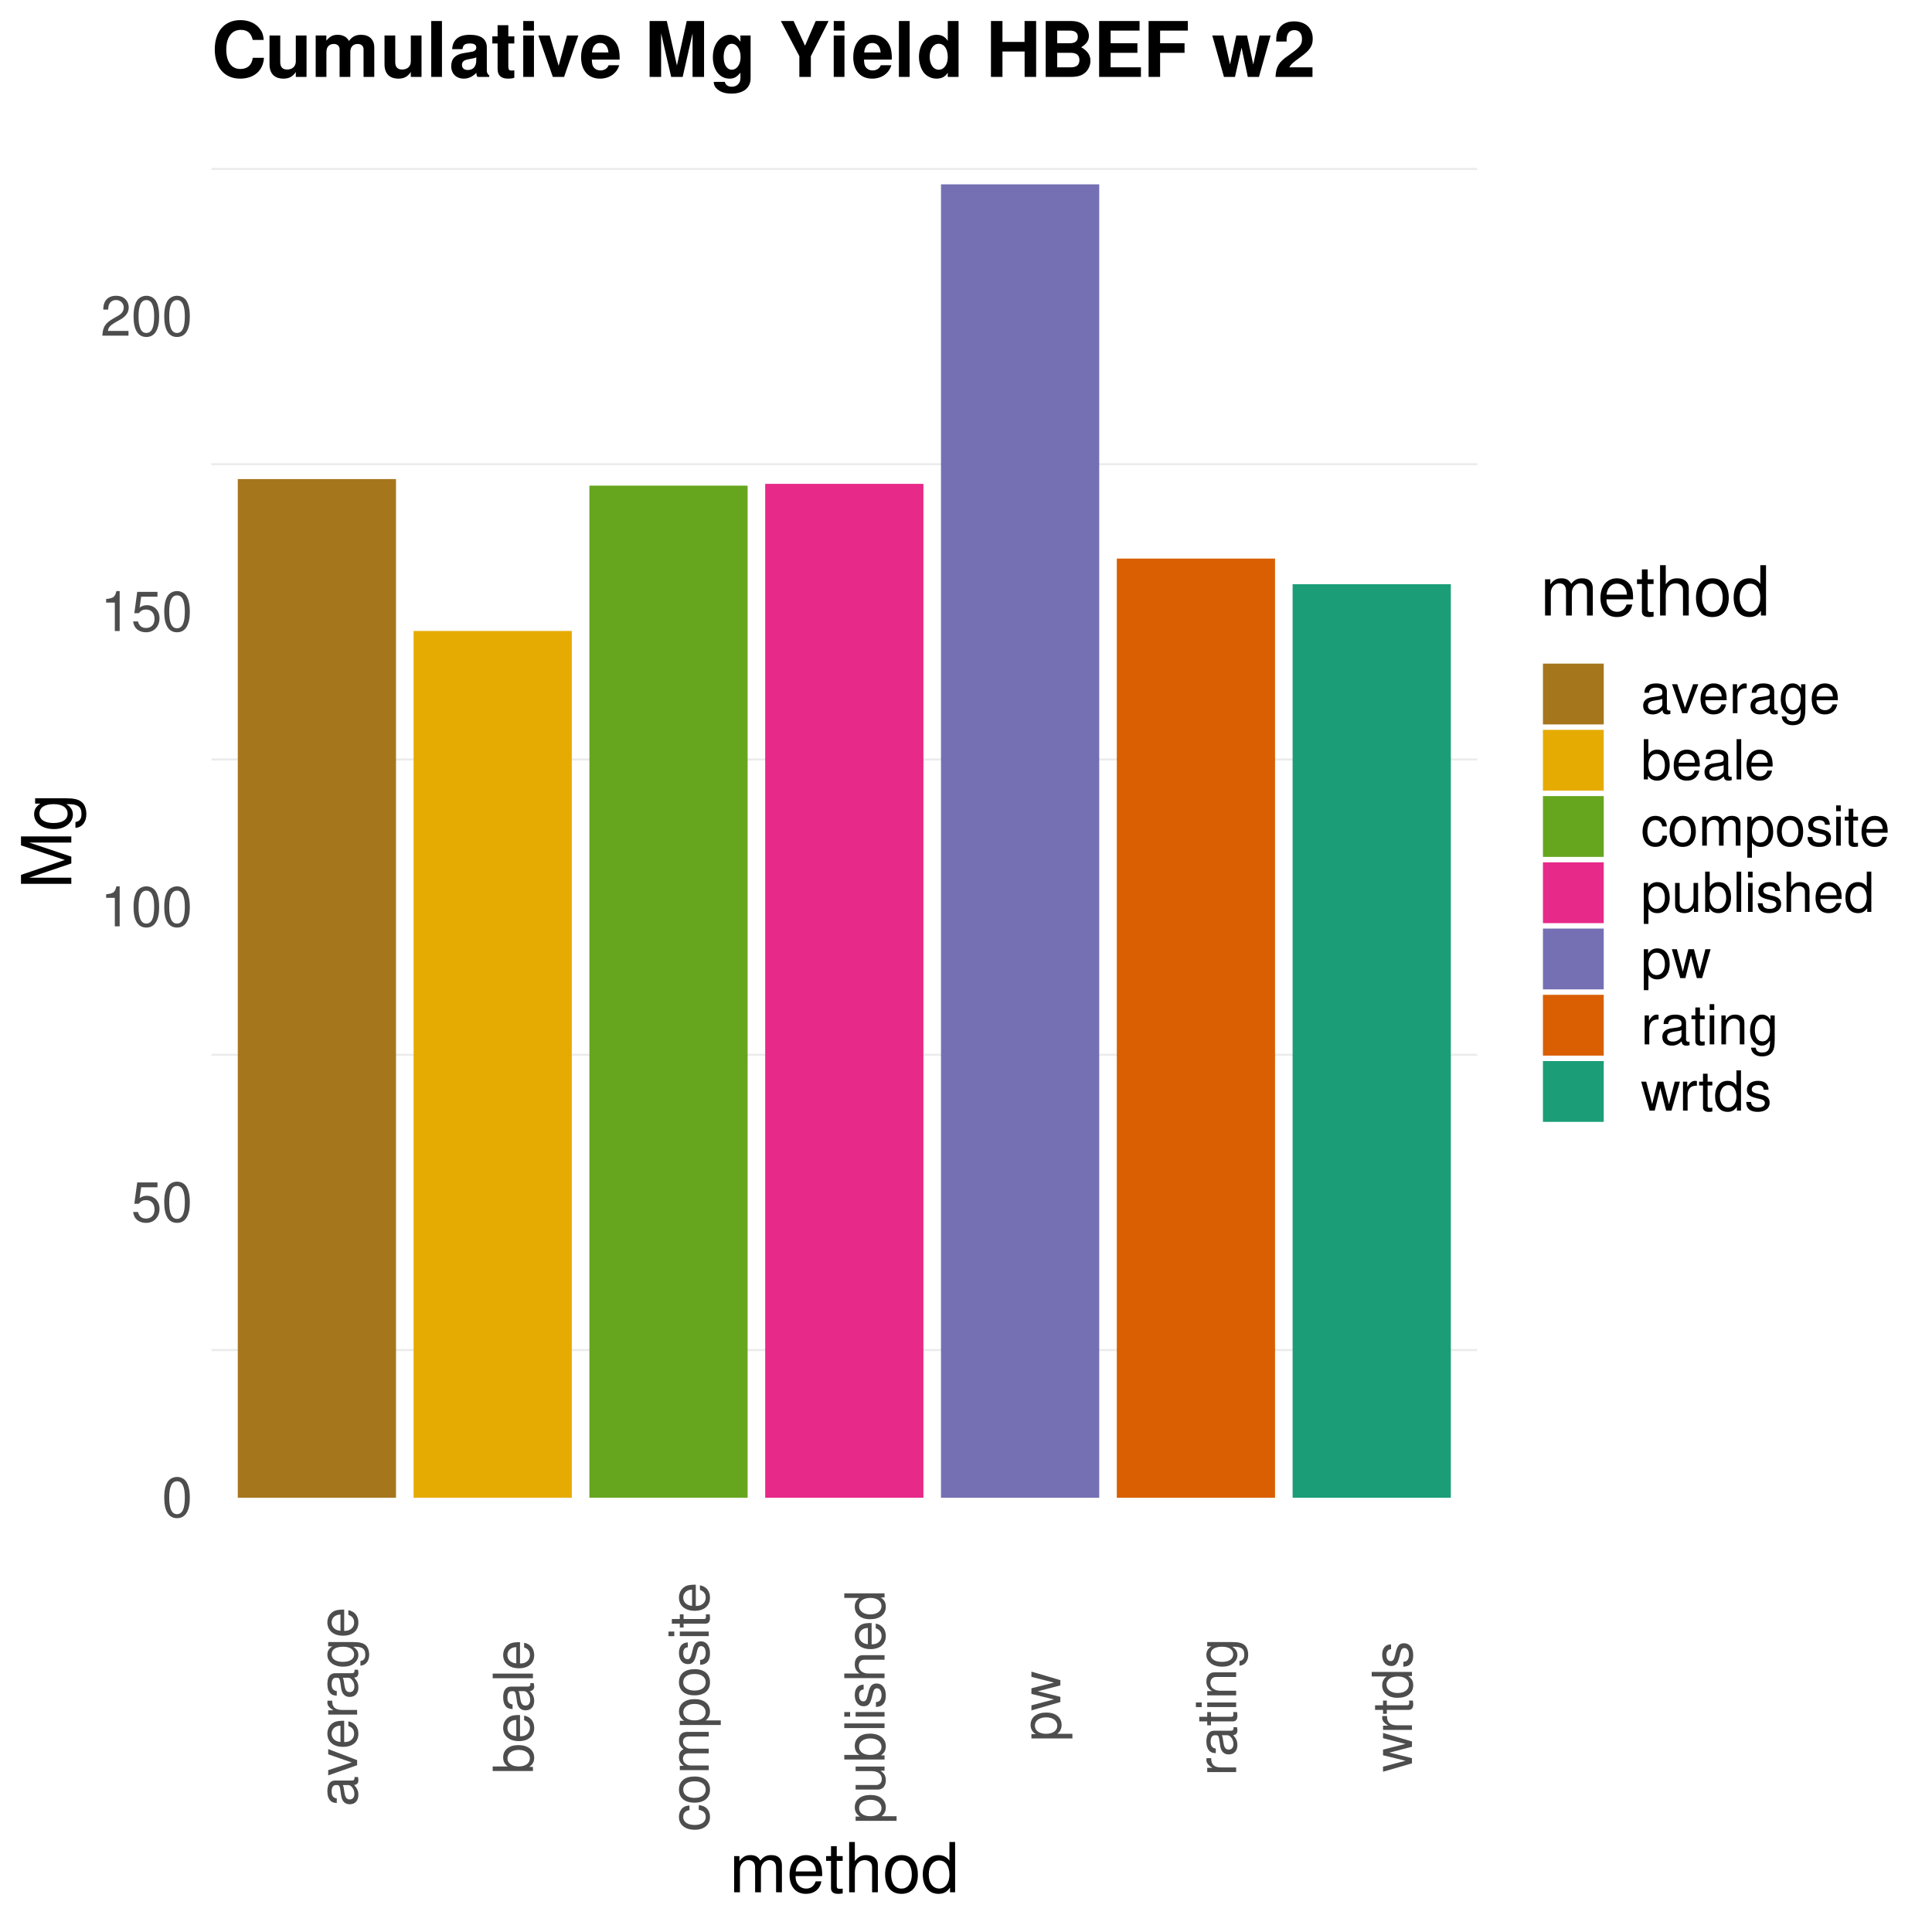 <?xml version="1.0" encoding="UTF-8"?>
<svg xmlns="http://www.w3.org/2000/svg" xmlns:xlink="http://www.w3.org/1999/xlink" width="504pt" height="504pt" viewBox="0 0 504 504" version="1.1">
<defs>
<g>
<symbol overflow="visible" id="glyph0-0">
<path style="stroke:none;" d=""/>
</symbol>
<symbol overflow="visible" id="glyph0-1">
<path style="stroke:none;" d="M 3.969 -10.422 C 3.016 -10.422 2.141 -9.984 1.609 -9.281 C 0.953 -8.359 0.625 -6.969 0.625 -5.047 C 0.625 -1.531 1.766 0.328 3.969 0.328 C 6.125 0.328 7.297 -1.531 7.297 -4.953 C 7.297 -6.969 6.984 -8.328 6.312 -9.281 C 5.781 -10 4.922 -10.422 3.969 -10.422 Z M 3.969 -9.297 C 5.328 -9.297 6 -7.891 6 -5.078 C 6 -2.109 5.344 -0.719 3.938 -0.719 C 2.594 -0.719 1.922 -2.156 1.922 -5.031 C 1.922 -7.891 2.594 -9.297 3.969 -9.297 Z M 3.969 -9.297 "/>
</symbol>
<symbol overflow="visible" id="glyph0-2">
<path style="stroke:none;" d="M 6.859 -10.219 L 1.578 -10.219 L 0.828 -4.656 L 1.984 -4.656 C 2.578 -5.359 3.062 -5.609 3.875 -5.609 C 5.25 -5.609 6.094 -4.672 6.094 -3.156 C 6.094 -1.688 5.25 -0.797 3.859 -0.797 C 2.75 -0.797 2.078 -1.359 1.766 -2.5 L 0.5 -2.5 C 0.672 -1.672 0.828 -1.266 1.125 -0.891 C 1.703 -0.109 2.734 0.328 3.891 0.328 C 5.953 0.328 7.391 -1.172 7.391 -3.328 C 7.391 -5.344 6.047 -6.734 4.094 -6.734 C 3.375 -6.734 2.797 -6.547 2.203 -6.109 L 2.609 -8.953 L 6.859 -8.953 Z M 6.859 -10.219 "/>
</symbol>
<symbol overflow="visible" id="glyph0-3">
<path style="stroke:none;" d="M 3.734 -7.422 L 3.734 0 L 5 0 L 5 -10.422 L 4.156 -10.422 C 3.719 -8.812 3.422 -8.594 1.469 -8.344 L 1.469 -7.422 Z M 3.734 -7.422 "/>
</symbol>
<symbol overflow="visible" id="glyph0-4">
<path style="stroke:none;" d="M 7.297 -1.25 L 1.922 -1.25 C 2.047 -2.125 2.5 -2.672 3.766 -3.422 L 5.203 -4.234 C 6.625 -5.031 7.359 -6.094 7.359 -7.375 C 7.359 -8.234 7.016 -9.047 6.406 -9.609 C 5.812 -10.156 5.062 -10.422 4.094 -10.422 C 2.797 -10.422 1.828 -9.953 1.266 -9.062 C 0.906 -8.516 0.75 -7.859 0.719 -6.812 L 1.984 -6.812 C 2.031 -7.516 2.125 -7.938 2.297 -8.281 C 2.625 -8.922 3.281 -9.312 4.047 -9.312 C 5.203 -9.312 6.062 -8.469 6.062 -7.344 C 6.062 -6.516 5.594 -5.797 4.688 -5.266 L 3.359 -4.5 C 1.219 -3.266 0.609 -2.297 0.484 -0.016 L 7.297 -0.016 Z M 7.297 -1.25 "/>
</symbol>
<symbol overflow="visible" id="glyph0-5">
<path style="stroke:none;" d="M 7.703 -0.703 C 7.578 -0.672 7.516 -0.672 7.453 -0.672 C 7.031 -0.672 6.797 -0.891 6.797 -1.266 L 6.797 -5.703 C 6.797 -7.047 5.812 -7.766 3.969 -7.766 C 2.859 -7.766 1.969 -7.453 1.453 -6.891 C 1.109 -6.5 0.969 -6.062 0.938 -5.312 L 2.141 -5.312 C 2.25 -6.234 2.797 -6.656 3.922 -6.656 C 5.016 -6.656 5.609 -6.25 5.609 -5.531 L 5.609 -5.219 C 5.594 -4.703 5.328 -4.516 4.344 -4.375 C 2.656 -4.156 2.391 -4.109 1.938 -3.922 C 1.047 -3.547 0.609 -2.875 0.609 -1.906 C 0.609 -0.531 1.562 0.328 3.078 0.328 C 4.031 0.328 4.797 0 5.641 -0.781 C 5.734 0 6.109 0.328 6.891 0.328 C 7.141 0.328 7.297 0.297 7.703 0.203 Z M 5.609 -2.375 C 5.609 -1.969 5.484 -1.734 5.125 -1.391 C 4.641 -0.953 4.047 -0.719 3.344 -0.719 C 2.406 -0.719 1.859 -1.172 1.859 -1.938 C 1.859 -2.719 2.375 -3.125 3.672 -3.312 C 4.953 -3.484 5.203 -3.547 5.609 -3.734 Z M 5.609 -2.375 "/>
</symbol>
<symbol overflow="visible" id="glyph0-6">
<path style="stroke:none;" d="M 4.109 0 L 7 -7.547 L 5.641 -7.547 L 3.516 -1.422 L 1.5 -7.547 L 0.141 -7.547 L 2.797 0 Z M 4.109 0 "/>
</symbol>
<symbol overflow="visible" id="glyph0-7">
<path style="stroke:none;" d="M 7.391 -3.375 C 7.391 -4.531 7.297 -5.219 7.094 -5.781 C 6.594 -7.016 5.453 -7.766 4.031 -7.766 C 1.938 -7.766 0.578 -6.172 0.578 -3.672 C 0.578 -1.188 1.875 0.328 4 0.328 C 5.734 0.328 6.922 -0.641 7.234 -2.297 L 6.016 -2.297 C 5.688 -1.297 5.016 -0.781 4.047 -0.781 C 3.281 -0.781 2.641 -1.125 2.234 -1.75 C 1.938 -2.188 1.844 -2.625 1.828 -3.375 Z M 1.859 -4.344 C 1.953 -5.75 2.812 -6.656 4.016 -6.656 C 5.25 -6.656 6.094 -5.703 6.094 -4.344 Z M 1.859 -4.344 "/>
</symbol>
<symbol overflow="visible" id="glyph0-8">
<path style="stroke:none;" d="M 1 -7.547 L 1 0 L 2.203 0 L 2.203 -3.922 C 2.219 -5.734 2.969 -6.547 4.625 -6.5 L 4.625 -7.719 C 4.422 -7.75 4.312 -7.766 4.156 -7.766 C 3.391 -7.766 2.797 -7.297 2.109 -6.188 L 2.109 -7.547 Z M 1 -7.547 "/>
</symbol>
<symbol overflow="visible" id="glyph0-9">
<path style="stroke:none;" d="M 5.812 -7.547 L 5.812 -6.453 C 5.219 -7.359 4.547 -7.766 3.594 -7.766 C 1.766 -7.766 0.5 -6.062 0.5 -3.641 C 0.5 -2.375 0.812 -1.453 1.453 -0.688 C 2.016 -0.031 2.734 0.328 3.516 0.328 C 4.422 0.328 5.078 -0.078 5.703 -1.016 L 5.703 -0.641 C 5.703 1.391 5.141 2.125 3.641 2.125 C 2.625 2.125 2.094 1.734 1.969 0.859 L 0.75 0.859 C 0.859 2.266 1.969 3.141 3.609 3.141 C 4.719 3.141 5.641 2.781 6.141 2.172 C 6.719 1.469 6.922 0.531 6.922 -1.234 L 6.922 -7.547 Z M 3.719 -6.656 C 4.984 -6.656 5.703 -5.594 5.703 -3.672 C 5.703 -1.844 4.969 -0.781 3.719 -0.781 C 2.484 -0.781 1.75 -1.859 1.75 -3.719 C 1.75 -5.562 2.484 -6.656 3.719 -6.656 Z M 3.719 -6.656 "/>
</symbol>
<symbol overflow="visible" id="glyph0-10">
<path style="stroke:none;" d="M 0.781 -10.5 L 0.781 0 L 1.859 0 L 1.859 -0.969 C 2.438 -0.094 3.203 0.328 4.25 0.328 C 6.234 0.328 7.531 -1.297 7.531 -3.797 C 7.531 -6.25 6.312 -7.766 4.312 -7.766 C 3.266 -7.766 2.531 -7.375 1.969 -6.531 L 1.969 -10.5 Z M 4.078 -6.641 C 5.422 -6.641 6.281 -5.469 6.281 -3.672 C 6.281 -1.953 5.391 -0.797 4.078 -0.797 C 2.797 -0.797 1.969 -1.938 1.969 -3.719 C 1.969 -5.484 2.797 -6.641 4.078 -6.641 Z M 4.078 -6.641 "/>
</symbol>
<symbol overflow="visible" id="glyph0-11">
<path style="stroke:none;" d="M 2.188 -10.5 L 0.984 -10.5 L 0.984 0 L 2.188 0 Z M 2.188 -10.5 "/>
</symbol>
<symbol overflow="visible" id="glyph0-12">
<path style="stroke:none;" d="M 6.781 -5.016 C 6.734 -5.75 6.562 -6.219 6.281 -6.641 C 5.766 -7.344 4.859 -7.766 3.797 -7.766 C 1.75 -7.766 0.453 -6.156 0.453 -3.641 C 0.453 -1.203 1.75 0.328 3.781 0.328 C 5.594 0.328 6.734 -0.75 6.875 -2.594 L 5.656 -2.594 C 5.453 -1.391 4.844 -0.781 3.812 -0.781 C 2.5 -0.781 1.703 -1.859 1.703 -3.641 C 1.703 -5.531 2.484 -6.656 3.781 -6.656 C 4.797 -6.656 5.438 -6.062 5.578 -5.016 Z M 6.781 -5.016 "/>
</symbol>
<symbol overflow="visible" id="glyph0-13">
<path style="stroke:none;" d="M 3.922 -7.766 C 1.781 -7.766 0.516 -6.25 0.516 -3.719 C 0.516 -1.172 1.781 0.328 3.938 0.328 C 6.062 0.328 7.344 -1.188 7.344 -3.656 C 7.344 -6.281 6.109 -7.766 3.922 -7.766 Z M 3.938 -6.656 C 5.281 -6.656 6.094 -5.547 6.094 -3.672 C 6.094 -1.891 5.266 -0.781 3.938 -0.781 C 2.594 -0.781 1.766 -1.891 1.766 -3.719 C 1.766 -5.547 2.594 -6.656 3.938 -6.656 Z M 3.938 -6.656 "/>
</symbol>
<symbol overflow="visible" id="glyph0-14">
<path style="stroke:none;" d="M 1.016 -7.547 L 1.016 0 L 2.219 0 L 2.219 -4.734 C 2.219 -5.828 3.016 -6.719 3.984 -6.719 C 4.891 -6.719 5.391 -6.172 5.391 -5.203 L 5.391 0 L 6.594 0 L 6.594 -4.734 C 6.594 -5.828 7.391 -6.719 8.375 -6.719 C 9.25 -6.719 9.766 -6.156 9.766 -5.203 L 9.766 0 L 10.984 0 L 10.984 -5.656 C 10.984 -7.016 10.203 -7.766 8.781 -7.766 C 7.781 -7.766 7.172 -7.469 6.469 -6.609 C 6.016 -7.422 5.422 -7.766 4.438 -7.766 C 3.422 -7.766 2.75 -7.391 2.125 -6.484 L 2.125 -7.547 Z M 1.016 -7.547 "/>
</symbol>
<symbol overflow="visible" id="glyph0-15">
<path style="stroke:none;" d="M 0.781 3.141 L 1.984 3.141 L 1.984 -0.797 C 2.625 -0.016 3.328 0.328 4.312 0.328 C 6.266 0.328 7.531 -1.234 7.531 -3.641 C 7.531 -6.188 6.297 -7.766 4.297 -7.766 C 3.266 -7.766 2.453 -7.297 1.891 -6.406 L 1.891 -7.547 L 0.781 -7.547 Z M 4.094 -6.641 C 5.422 -6.641 6.281 -5.469 6.281 -3.672 C 6.281 -1.953 5.406 -0.797 4.094 -0.797 C 2.812 -0.797 1.984 -1.938 1.984 -3.719 C 1.984 -5.484 2.812 -6.641 4.094 -6.641 Z M 4.094 -6.641 "/>
</symbol>
<symbol overflow="visible" id="glyph0-16">
<path style="stroke:none;" d="M 6.312 -5.453 C 6.297 -6.922 5.312 -7.766 3.578 -7.766 C 1.812 -7.766 0.672 -6.859 0.672 -5.453 C 0.672 -4.281 1.281 -3.719 3.062 -3.281 L 4.188 -3.016 C 5.031 -2.812 5.359 -2.5 5.359 -1.969 C 5.359 -1.25 4.656 -0.781 3.594 -0.781 C 2.953 -0.781 2.406 -0.969 2.109 -1.281 C 1.922 -1.5 1.828 -1.719 1.75 -2.25 L 0.484 -2.25 C 0.547 -0.5 1.531 0.328 3.5 0.328 C 5.406 0.328 6.609 -0.609 6.609 -2.062 C 6.609 -3.188 5.984 -3.797 4.484 -4.156 L 3.328 -4.438 C 2.344 -4.672 1.938 -4.984 1.938 -5.516 C 1.938 -6.219 2.547 -6.656 3.531 -6.656 C 4.5 -6.656 5.016 -6.234 5.047 -5.453 Z M 6.312 -5.453 "/>
</symbol>
<symbol overflow="visible" id="glyph0-17">
<path style="stroke:none;" d="M 2.156 -7.547 L 0.969 -7.547 L 0.969 0 L 2.156 0 Z M 2.156 -10.5 L 0.953 -10.5 L 0.953 -8.984 L 2.156 -8.984 Z M 2.156 -10.5 "/>
</symbol>
<symbol overflow="visible" id="glyph0-18">
<path style="stroke:none;" d="M 3.656 -7.547 L 2.422 -7.547 L 2.422 -9.625 L 1.219 -9.625 L 1.219 -7.547 L 0.203 -7.547 L 0.203 -6.562 L 1.219 -6.562 L 1.219 -0.859 C 1.219 -0.094 1.75 0.328 2.672 0.328 C 3 0.328 3.25 0.297 3.656 0.234 L 3.656 -0.781 C 3.484 -0.734 3.328 -0.719 3.078 -0.719 C 2.562 -0.719 2.422 -0.859 2.422 -1.391 L 2.422 -6.562 L 3.656 -6.562 Z M 3.656 -7.547 "/>
</symbol>
<symbol overflow="visible" id="glyph0-19">
<path style="stroke:none;" d="M 6.938 0 L 6.938 -7.547 L 5.75 -7.547 L 5.75 -3.266 C 5.75 -1.734 4.938 -0.719 3.688 -0.719 C 2.734 -0.719 2.125 -1.297 2.125 -2.203 L 2.125 -7.547 L 0.938 -7.547 L 0.938 -1.734 C 0.938 -0.469 1.875 0.328 3.344 0.328 C 4.453 0.328 5.156 -0.062 5.859 -1.047 L 5.859 0 Z M 6.938 0 "/>
</symbol>
<symbol overflow="visible" id="glyph0-20">
<path style="stroke:none;" d="M 1.016 -10.5 L 1.016 0 L 2.203 0 L 2.203 -4.156 C 2.203 -5.703 3.016 -6.719 4.25 -6.719 C 4.656 -6.719 5.031 -6.594 5.312 -6.375 C 5.656 -6.125 5.812 -5.766 5.812 -5.234 L 5.812 0 L 7 0 L 7 -5.703 C 7 -6.969 6.094 -7.766 4.625 -7.766 C 3.562 -7.766 2.906 -7.438 2.203 -6.516 L 2.203 -10.5 Z M 1.016 -10.5 "/>
</symbol>
<symbol overflow="visible" id="glyph0-21">
<path style="stroke:none;" d="M 7.125 -10.5 L 5.938 -10.5 L 5.938 -6.594 C 5.438 -7.359 4.625 -7.766 3.609 -7.766 C 1.656 -7.766 0.375 -6.188 0.375 -3.781 C 0.375 -1.234 1.609 0.328 3.656 0.328 C 4.703 0.328 5.422 -0.062 6.062 -1 L 6.062 0 L 7.125 0 Z M 3.812 -6.641 C 5.109 -6.641 5.938 -5.5 5.938 -3.688 C 5.938 -1.938 5.094 -0.797 3.828 -0.797 C 2.5 -0.797 1.625 -1.953 1.625 -3.719 C 1.625 -5.469 2.5 -6.641 3.812 -6.641 Z M 3.812 -6.641 "/>
</symbol>
<symbol overflow="visible" id="glyph0-22">
<path style="stroke:none;" d="M 7.984 0 L 10.203 -7.547 L 8.844 -7.547 L 7.344 -1.672 L 5.859 -7.547 L 4.391 -7.547 L 2.953 -1.672 L 1.406 -7.547 L 0.094 -7.547 L 2.281 0 L 3.625 0 L 5.078 -5.922 L 6.609 0 Z M 7.984 0 "/>
</symbol>
<symbol overflow="visible" id="glyph0-23">
<path style="stroke:none;" d="M 1.016 -7.547 L 1.016 0 L 2.219 0 L 2.219 -4.156 C 2.219 -5.703 3.031 -6.719 4.266 -6.719 C 5.219 -6.719 5.812 -6.141 5.812 -5.234 L 5.812 0 L 7.016 0 L 7.016 -5.703 C 7.016 -6.953 6.078 -7.766 4.625 -7.766 C 3.5 -7.766 2.781 -7.328 2.125 -6.281 L 2.125 -7.547 Z M 1.016 -7.547 "/>
</symbol>
<symbol overflow="visible" id="glyph1-0">
<path style="stroke:none;" d=""/>
</symbol>
<symbol overflow="visible" id="glyph1-1">
<path style="stroke:none;" d="M -0.703 -7.703 C -0.672 -7.578 -0.672 -7.516 -0.672 -7.453 C -0.672 -7.031 -0.891 -6.797 -1.266 -6.797 L -5.703 -6.797 C -7.047 -6.797 -7.766 -5.812 -7.766 -3.969 C -7.766 -2.859 -7.453 -1.969 -6.891 -1.453 C -6.5 -1.109 -6.062 -0.969 -5.312 -0.938 L -5.312 -2.141 C -6.234 -2.25 -6.656 -2.797 -6.656 -3.922 C -6.656 -5.016 -6.25 -5.609 -5.531 -5.609 L -5.219 -5.609 C -4.703 -5.594 -4.516 -5.328 -4.375 -4.344 C -4.156 -2.656 -4.109 -2.391 -3.922 -1.938 C -3.547 -1.047 -2.875 -0.609 -1.906 -0.609 C -0.531 -0.609 0.328 -1.562 0.328 -3.078 C 0.328 -4.031 0 -4.797 -0.781 -5.641 C 0 -5.734 0.328 -6.109 0.328 -6.891 C 0.328 -7.141 0.297 -7.297 0.203 -7.703 Z M -2.375 -5.609 C -1.969 -5.609 -1.734 -5.484 -1.391 -5.125 C -0.953 -4.641 -0.719 -4.047 -0.719 -3.344 C -0.719 -2.406 -1.172 -1.859 -1.938 -1.859 C -2.719 -1.859 -3.125 -2.375 -3.312 -3.672 C -3.484 -4.953 -3.547 -5.203 -3.734 -5.609 Z M -2.375 -5.609 "/>
</symbol>
<symbol overflow="visible" id="glyph1-2">
<path style="stroke:none;" d="M 0 -4.109 L -7.547 -7 L -7.547 -5.641 L -1.422 -3.516 L -7.547 -1.5 L -7.547 -0.141 L 0 -2.797 Z M 0 -4.109 "/>
</symbol>
<symbol overflow="visible" id="glyph1-3">
<path style="stroke:none;" d="M -3.375 -7.391 C -4.531 -7.391 -5.219 -7.297 -5.781 -7.094 C -7.016 -6.594 -7.766 -5.453 -7.766 -4.031 C -7.766 -1.938 -6.172 -0.578 -3.672 -0.578 C -1.188 -0.578 0.328 -1.875 0.328 -4 C 0.328 -5.734 -0.641 -6.922 -2.297 -7.234 L -2.297 -6.016 C -1.297 -5.688 -0.781 -5.016 -0.781 -4.047 C -0.781 -3.281 -1.125 -2.641 -1.75 -2.234 C -2.188 -1.938 -2.625 -1.844 -3.375 -1.828 Z M -4.344 -1.859 C -5.75 -1.953 -6.656 -2.812 -6.656 -4.016 C -6.656 -5.25 -5.703 -6.094 -4.344 -6.094 Z M -4.344 -1.859 "/>
</symbol>
<symbol overflow="visible" id="glyph1-4">
<path style="stroke:none;" d="M -7.547 -1 L 0 -1 L 0 -2.203 L -3.922 -2.203 C -5.734 -2.219 -6.547 -2.969 -6.5 -4.625 L -7.719 -4.625 C -7.75 -4.422 -7.766 -4.312 -7.766 -4.156 C -7.766 -3.391 -7.297 -2.797 -6.188 -2.109 L -7.547 -2.109 Z M -7.547 -1 "/>
</symbol>
<symbol overflow="visible" id="glyph1-5">
<path style="stroke:none;" d="M -7.547 -5.812 L -6.453 -5.812 C -7.359 -5.219 -7.766 -4.547 -7.766 -3.594 C -7.766 -1.766 -6.062 -0.5 -3.641 -0.5 C -2.375 -0.5 -1.453 -0.812 -0.688 -1.453 C -0.031 -2.016 0.328 -2.734 0.328 -3.516 C 0.328 -4.422 -0.078 -5.078 -1.016 -5.703 L -0.641 -5.703 C 1.391 -5.703 2.125 -5.141 2.125 -3.641 C 2.125 -2.625 1.734 -2.094 0.859 -1.969 L 0.859 -0.75 C 2.266 -0.859 3.141 -1.969 3.141 -3.609 C 3.141 -4.719 2.781 -5.641 2.172 -6.141 C 1.469 -6.719 0.531 -6.922 -1.234 -6.922 L -7.547 -6.922 Z M -6.656 -3.719 C -6.656 -4.984 -5.594 -5.703 -3.672 -5.703 C -1.844 -5.703 -0.781 -4.969 -0.781 -3.719 C -0.781 -2.484 -1.859 -1.75 -3.719 -1.75 C -5.562 -1.75 -6.656 -2.484 -6.656 -3.719 Z M -6.656 -3.719 "/>
</symbol>
<symbol overflow="visible" id="glyph1-6">
<path style="stroke:none;" d="M -10.5 -0.781 L 0 -0.781 L 0 -1.859 L -0.969 -1.859 C -0.094 -2.438 0.328 -3.203 0.328 -4.25 C 0.328 -6.234 -1.297 -7.531 -3.797 -7.531 C -6.25 -7.531 -7.766 -6.312 -7.766 -4.312 C -7.766 -3.266 -7.375 -2.531 -6.531 -1.969 L -10.5 -1.969 Z M -6.641 -4.078 C -6.641 -5.422 -5.469 -6.281 -3.672 -6.281 C -1.953 -6.281 -0.797 -5.391 -0.797 -4.078 C -0.797 -2.797 -1.938 -1.969 -3.719 -1.969 C -5.484 -1.969 -6.641 -2.797 -6.641 -4.078 Z M -6.641 -4.078 "/>
</symbol>
<symbol overflow="visible" id="glyph1-7">
<path style="stroke:none;" d="M -10.5 -2.188 L -10.5 -0.984 L 0 -0.984 L 0 -2.188 Z M -10.5 -2.188 "/>
</symbol>
<symbol overflow="visible" id="glyph1-8">
<path style="stroke:none;" d="M -5.016 -6.781 C -5.75 -6.734 -6.219 -6.562 -6.641 -6.281 C -7.344 -5.766 -7.766 -4.859 -7.766 -3.797 C -7.766 -1.75 -6.156 -0.453 -3.641 -0.453 C -1.203 -0.453 0.328 -1.75 0.328 -3.781 C 0.328 -5.594 -0.75 -6.734 -2.594 -6.875 L -2.594 -5.656 C -1.391 -5.453 -0.781 -4.844 -0.781 -3.812 C -0.781 -2.5 -1.859 -1.703 -3.641 -1.703 C -5.531 -1.703 -6.656 -2.484 -6.656 -3.781 C -6.656 -4.797 -6.062 -5.438 -5.016 -5.578 Z M -5.016 -6.781 "/>
</symbol>
<symbol overflow="visible" id="glyph1-9">
<path style="stroke:none;" d="M -7.766 -3.922 C -7.766 -1.781 -6.25 -0.516 -3.719 -0.516 C -1.172 -0.516 0.328 -1.781 0.328 -3.938 C 0.328 -6.062 -1.188 -7.344 -3.656 -7.344 C -6.281 -7.344 -7.766 -6.109 -7.766 -3.922 Z M -6.656 -3.938 C -6.656 -5.281 -5.547 -6.094 -3.672 -6.094 C -1.891 -6.094 -0.781 -5.266 -0.781 -3.938 C -0.781 -2.594 -1.891 -1.766 -3.719 -1.766 C -5.547 -1.766 -6.656 -2.594 -6.656 -3.938 Z M -6.656 -3.938 "/>
</symbol>
<symbol overflow="visible" id="glyph1-10">
<path style="stroke:none;" d="M -7.547 -1.016 L 0 -1.016 L 0 -2.219 L -4.734 -2.219 C -5.828 -2.219 -6.719 -3.016 -6.719 -3.984 C -6.719 -4.891 -6.172 -5.391 -5.203 -5.391 L 0 -5.391 L 0 -6.594 L -4.734 -6.594 C -5.828 -6.594 -6.719 -7.391 -6.719 -8.375 C -6.719 -9.25 -6.156 -9.766 -5.203 -9.766 L 0 -9.766 L 0 -10.984 L -5.656 -10.984 C -7.016 -10.984 -7.766 -10.203 -7.766 -8.781 C -7.766 -7.781 -7.469 -7.172 -6.609 -6.469 C -7.422 -6.016 -7.766 -5.422 -7.766 -4.438 C -7.766 -3.422 -7.391 -2.75 -6.484 -2.125 L -7.547 -2.125 Z M -7.547 -1.016 "/>
</symbol>
<symbol overflow="visible" id="glyph1-11">
<path style="stroke:none;" d="M 3.141 -0.781 L 3.141 -1.984 L -0.797 -1.984 C -0.016 -2.625 0.328 -3.328 0.328 -4.312 C 0.328 -6.266 -1.234 -7.531 -3.641 -7.531 C -6.188 -7.531 -7.766 -6.297 -7.766 -4.297 C -7.766 -3.266 -7.297 -2.453 -6.406 -1.891 L -7.547 -1.891 L -7.547 -0.781 Z M -6.641 -4.094 C -6.641 -5.422 -5.469 -6.281 -3.672 -6.281 C -1.953 -6.281 -0.797 -5.406 -0.797 -4.094 C -0.797 -2.812 -1.938 -1.984 -3.719 -1.984 C -5.484 -1.984 -6.641 -2.812 -6.641 -4.094 Z M -6.641 -4.094 "/>
</symbol>
<symbol overflow="visible" id="glyph1-12">
<path style="stroke:none;" d="M -5.453 -6.312 C -6.922 -6.297 -7.766 -5.312 -7.766 -3.578 C -7.766 -1.812 -6.859 -0.672 -5.453 -0.672 C -4.281 -0.672 -3.719 -1.281 -3.281 -3.062 L -3.016 -4.188 C -2.812 -5.031 -2.5 -5.359 -1.969 -5.359 C -1.25 -5.359 -0.781 -4.656 -0.781 -3.594 C -0.781 -2.953 -0.969 -2.406 -1.281 -2.109 C -1.5 -1.922 -1.719 -1.828 -2.25 -1.75 L -2.25 -0.484 C -0.5 -0.547 0.328 -1.531 0.328 -3.5 C 0.328 -5.406 -0.609 -6.609 -2.062 -6.609 C -3.188 -6.609 -3.797 -5.984 -4.156 -4.484 L -4.438 -3.328 C -4.672 -2.344 -4.984 -1.938 -5.516 -1.938 C -6.219 -1.938 -6.656 -2.547 -6.656 -3.531 C -6.656 -4.5 -6.234 -5.016 -5.453 -5.047 Z M -5.453 -6.312 "/>
</symbol>
<symbol overflow="visible" id="glyph1-13">
<path style="stroke:none;" d="M -7.547 -2.156 L -7.547 -0.969 L 0 -0.969 L 0 -2.156 Z M -10.5 -2.156 L -10.5 -0.953 L -8.984 -0.953 L -8.984 -2.156 Z M -10.5 -2.156 "/>
</symbol>
<symbol overflow="visible" id="glyph1-14">
<path style="stroke:none;" d="M -7.547 -3.656 L -7.547 -2.422 L -9.625 -2.422 L -9.625 -1.219 L -7.547 -1.219 L -7.547 -0.203 L -6.562 -0.203 L -6.562 -1.219 L -0.859 -1.219 C -0.094 -1.219 0.328 -1.75 0.328 -2.672 C 0.328 -3 0.297 -3.25 0.234 -3.656 L -0.781 -3.656 C -0.734 -3.484 -0.719 -3.328 -0.719 -3.078 C -0.719 -2.562 -0.859 -2.422 -1.391 -2.422 L -6.562 -2.422 L -6.562 -3.656 Z M -7.547 -3.656 "/>
</symbol>
<symbol overflow="visible" id="glyph1-15">
<path style="stroke:none;" d="M 0 -6.938 L -7.547 -6.938 L -7.547 -5.75 L -3.266 -5.75 C -1.734 -5.75 -0.719 -4.938 -0.719 -3.688 C -0.719 -2.734 -1.297 -2.125 -2.203 -2.125 L -7.547 -2.125 L -7.547 -0.938 L -1.734 -0.938 C -0.469 -0.938 0.328 -1.875 0.328 -3.344 C 0.328 -4.453 -0.062 -5.156 -1.047 -5.859 L 0 -5.859 Z M 0 -6.938 "/>
</symbol>
<symbol overflow="visible" id="glyph1-16">
<path style="stroke:none;" d="M -10.5 -1.016 L 0 -1.016 L 0 -2.203 L -4.156 -2.203 C -5.703 -2.203 -6.719 -3.016 -6.719 -4.25 C -6.719 -4.656 -6.594 -5.031 -6.375 -5.312 C -6.125 -5.656 -5.766 -5.812 -5.234 -5.812 L 0 -5.812 L 0 -7 L -5.703 -7 C -6.969 -7 -7.766 -6.094 -7.766 -4.625 C -7.766 -3.562 -7.438 -2.906 -6.516 -2.203 L -10.5 -2.203 Z M -10.5 -1.016 "/>
</symbol>
<symbol overflow="visible" id="glyph1-17">
<path style="stroke:none;" d="M -10.5 -7.125 L -10.5 -5.938 L -6.594 -5.938 C -7.359 -5.438 -7.766 -4.625 -7.766 -3.609 C -7.766 -1.656 -6.188 -0.375 -3.781 -0.375 C -1.234 -0.375 0.328 -1.609 0.328 -3.656 C 0.328 -4.703 -0.062 -5.422 -1 -6.062 L 0 -6.062 L 0 -7.125 Z M -6.641 -3.812 C -6.641 -5.109 -5.5 -5.938 -3.688 -5.938 C -1.938 -5.938 -0.797 -5.094 -0.797 -3.828 C -0.797 -2.5 -1.953 -1.625 -3.719 -1.625 C -5.469 -1.625 -6.641 -2.5 -6.641 -3.812 Z M -6.641 -3.812 "/>
</symbol>
<symbol overflow="visible" id="glyph1-18">
<path style="stroke:none;" d="M 0 -7.984 L -7.547 -10.203 L -7.547 -8.844 L -1.672 -7.344 L -7.547 -5.859 L -7.547 -4.391 L -1.672 -2.953 L -7.547 -1.406 L -7.547 -0.094 L 0 -2.281 L 0 -3.625 L -5.922 -5.078 L 0 -6.609 Z M 0 -7.984 "/>
</symbol>
<symbol overflow="visible" id="glyph1-19">
<path style="stroke:none;" d="M -7.547 -1.016 L 0 -1.016 L 0 -2.219 L -4.156 -2.219 C -5.703 -2.219 -6.719 -3.031 -6.719 -4.266 C -6.719 -5.219 -6.141 -5.812 -5.234 -5.812 L 0 -5.812 L 0 -7.016 L -5.703 -7.016 C -6.953 -7.016 -7.766 -6.078 -7.766 -4.625 C -7.766 -3.5 -7.328 -2.781 -6.281 -2.125 L -7.547 -2.125 Z M -7.547 -1.016 "/>
</symbol>
<symbol overflow="visible" id="glyph2-0">
<path style="stroke:none;" d=""/>
</symbol>
<symbol overflow="visible" id="glyph2-1">
<path style="stroke:none;" d="M 1.266 -9.438 L 1.266 0 L 2.766 0 L 2.766 -5.922 C 2.766 -7.297 3.766 -8.391 4.984 -8.391 C 6.109 -8.391 6.734 -7.703 6.734 -6.5 L 6.734 0 L 8.25 0 L 8.25 -5.922 C 8.25 -7.297 9.234 -8.391 10.453 -8.391 C 11.562 -8.391 12.203 -7.688 12.203 -6.5 L 12.203 0 L 13.719 0 L 13.719 -7.078 C 13.719 -8.766 12.75 -9.703 10.984 -9.703 C 9.719 -9.703 8.969 -9.328 8.078 -8.266 C 7.531 -9.266 6.766 -9.703 5.547 -9.703 C 4.281 -9.703 3.438 -9.234 2.641 -8.094 L 2.641 -9.438 Z M 1.266 -9.438 "/>
</symbol>
<symbol overflow="visible" id="glyph2-2">
<path style="stroke:none;" d="M 9.234 -4.219 C 9.234 -5.656 9.125 -6.516 8.859 -7.219 C 8.25 -8.766 6.797 -9.703 5.047 -9.703 C 2.406 -9.703 0.719 -7.703 0.719 -4.594 C 0.719 -1.469 2.344 0.406 5 0.406 C 7.156 0.406 8.656 -0.812 9.031 -2.859 L 7.531 -2.859 C 7.109 -1.625 6.266 -0.969 5.062 -0.969 C 4.109 -0.969 3.297 -1.406 2.797 -2.203 C 2.438 -2.734 2.297 -3.281 2.281 -4.219 Z M 2.328 -5.438 C 2.453 -7.188 3.516 -8.312 5.016 -8.312 C 6.547 -8.312 7.609 -7.125 7.609 -5.438 Z M 2.328 -5.438 "/>
</symbol>
<symbol overflow="visible" id="glyph2-3">
<path style="stroke:none;" d="M 4.578 -9.438 L 3.031 -9.438 L 3.031 -12.031 L 1.531 -12.031 L 1.531 -9.438 L 0.25 -9.438 L 0.25 -8.203 L 1.531 -8.203 L 1.531 -1.078 C 1.531 -0.109 2.172 0.406 3.344 0.406 C 3.75 0.406 4.062 0.375 4.578 0.281 L 4.578 -0.969 C 4.359 -0.922 4.156 -0.906 3.859 -0.906 C 3.203 -0.906 3.031 -1.078 3.031 -1.75 L 3.031 -8.203 L 4.578 -8.203 Z M 4.578 -9.438 "/>
</symbol>
<symbol overflow="visible" id="glyph2-4">
<path style="stroke:none;" d="M 1.266 -13.125 L 1.266 0 L 2.75 0 L 2.75 -5.203 C 2.75 -7.125 3.766 -8.391 5.312 -8.391 C 5.812 -8.391 6.281 -8.25 6.641 -7.969 C 7.078 -7.656 7.25 -7.203 7.25 -6.531 L 7.25 0 L 8.75 0 L 8.75 -7.125 C 8.75 -8.719 7.609 -9.703 5.781 -9.703 C 4.453 -9.703 3.641 -9.281 2.75 -8.141 L 2.75 -13.125 Z M 1.266 -13.125 "/>
</symbol>
<symbol overflow="visible" id="glyph2-5">
<path style="stroke:none;" d="M 4.891 -9.703 C 2.234 -9.703 0.641 -7.812 0.641 -4.641 C 0.641 -1.453 2.234 0.406 4.906 0.406 C 7.578 0.406 9.188 -1.469 9.188 -4.578 C 9.188 -7.844 7.625 -9.703 4.891 -9.703 Z M 4.906 -8.312 C 6.609 -8.312 7.609 -6.938 7.609 -4.594 C 7.609 -2.359 6.562 -0.969 4.906 -0.969 C 3.234 -0.969 2.219 -2.359 2.219 -4.641 C 2.219 -6.938 3.234 -8.312 4.906 -8.312 Z M 4.906 -8.312 "/>
</symbol>
<symbol overflow="visible" id="glyph2-6">
<path style="stroke:none;" d="M 8.906 -13.125 L 7.422 -13.125 L 7.422 -8.25 C 6.781 -9.203 5.781 -9.703 4.516 -9.703 C 2.062 -9.703 0.469 -7.734 0.469 -4.734 C 0.469 -1.547 2.016 0.406 4.578 0.406 C 5.875 0.406 6.766 -0.078 7.578 -1.234 L 7.578 0 L 8.906 0 Z M 4.766 -8.297 C 6.391 -8.297 7.422 -6.875 7.422 -4.609 C 7.422 -2.438 6.375 -0.984 4.781 -0.984 C 3.125 -0.984 2.031 -2.453 2.031 -4.641 C 2.031 -6.844 3.125 -8.297 4.766 -8.297 Z M 4.766 -8.297 "/>
</symbol>
<symbol overflow="visible" id="glyph3-0">
<path style="stroke:none;" d=""/>
</symbol>
<symbol overflow="visible" id="glyph3-1">
<path style="stroke:none;" d="M 0 -8.422 L -11 -12.109 L 0 -12.109 L 0 -13.703 L -13.125 -13.703 L -13.125 -11.375 L -1.688 -7.562 L -13.125 -3.672 L -13.125 -1.344 L 0 -1.344 L 0 -2.938 L -11 -2.938 L 0 -6.656 Z M 0 -8.422 "/>
</symbol>
<symbol overflow="visible" id="glyph3-2">
<path style="stroke:none;" d="M -9.438 -7.266 L -8.062 -7.266 C -9.203 -6.516 -9.703 -5.688 -9.703 -4.5 C -9.703 -2.219 -7.578 -0.625 -4.547 -0.625 C -2.969 -0.625 -1.812 -1.016 -0.859 -1.812 C -0.031 -2.516 0.406 -3.422 0.406 -4.391 C 0.406 -5.531 -0.094 -6.344 -1.281 -7.125 L -0.797 -7.125 C 1.734 -7.125 2.656 -6.422 2.656 -4.547 C 2.656 -3.281 2.156 -2.609 1.078 -2.469 L 1.078 -0.938 C 2.828 -1.078 3.922 -2.469 3.922 -4.516 C 3.922 -5.906 3.469 -7.062 2.719 -7.672 C 1.844 -8.391 0.672 -8.656 -1.547 -8.656 L -9.438 -8.656 Z M -8.312 -4.641 C -8.312 -6.234 -6.984 -7.125 -4.594 -7.125 C -2.297 -7.125 -0.969 -6.203 -0.969 -4.641 C -0.969 -3.094 -2.328 -2.203 -4.641 -2.203 C -6.953 -2.203 -8.312 -3.094 -8.312 -4.641 Z M -8.312 -4.641 "/>
</symbol>
<symbol overflow="visible" id="glyph4-0">
<path style="stroke:none;" d=""/>
</symbol>
<symbol overflow="visible" id="glyph4-1">
<path style="stroke:none;" d="M 13.641 -9.641 C 13.547 -10.906 13.281 -11.703 12.656 -12.516 C 11.547 -14 9.734 -14.812 7.562 -14.812 C 3.438 -14.812 0.875 -11.875 0.875 -7.156 C 0.875 -2.453 3.422 0.453 7.484 0.453 C 11.125 0.453 13.516 -1.641 13.703 -4.984 L 10.781 -4.984 C 10.578 -3.125 9.422 -2.062 7.562 -2.062 C 5.234 -2.062 3.875 -3.938 3.875 -7.125 C 3.875 -10.344 5.297 -12.266 7.656 -12.266 C 9.406 -12.266 10.375 -11.422 10.781 -9.641 Z M 13.641 -9.641 "/>
</symbol>
<symbol overflow="visible" id="glyph4-2">
<path style="stroke:none;" d="M 10.812 0 L 10.812 -10.797 L 8.016 -10.797 L 8.016 -4.047 C 8.016 -2.766 7.141 -1.922 5.766 -1.922 C 4.562 -1.922 3.953 -2.562 3.953 -3.859 L 3.953 -10.797 L 1.156 -10.797 L 1.156 -3.281 C 1.156 -0.875 2.453 0.453 4.781 0.453 C 6.234 0.453 7.219 -0.062 8.016 -1.281 L 8.016 0 Z M 10.812 0 "/>
</symbol>
<symbol overflow="visible" id="glyph4-3">
<path style="stroke:none;" d="M 1.203 -10.797 L 1.203 0 L 4 0 L 4 -6.484 C 4 -7.812 4.719 -8.594 5.922 -8.594 C 6.859 -8.594 7.438 -8.062 7.438 -7.203 L 7.438 0 L 10.234 0 L 10.234 -6.484 C 10.234 -7.797 10.953 -8.594 12.156 -8.594 C 13.094 -8.594 13.688 -8.062 13.688 -7.203 L 13.688 0 L 16.484 0 L 16.484 -7.641 C 16.484 -9.734 15.203 -10.984 13.047 -10.984 C 11.656 -10.984 10.719 -10.5 9.875 -9.375 C 9.359 -10.406 8.281 -10.984 6.938 -10.984 C 5.703 -10.984 4.906 -10.578 3.984 -9.453 L 3.984 -10.797 Z M 1.203 -10.797 "/>
</symbol>
<symbol overflow="visible" id="glyph4-4">
<path style="stroke:none;" d="M 4.141 -14.578 L 1.344 -14.578 L 1.344 0 L 4.141 0 Z M 4.141 -14.578 "/>
</symbol>
<symbol overflow="visible" id="glyph4-5">
<path style="stroke:none;" d="M 10.484 -0.344 C 10 -0.797 9.844 -1.125 9.844 -1.656 L 9.844 -7.656 C 9.844 -9.859 8.344 -10.984 5.422 -10.984 C 2.5 -10.984 0.984 -9.734 0.797 -7.234 L 3.5 -7.234 C 3.641 -8.359 4.094 -8.719 5.484 -8.719 C 6.562 -8.719 7.094 -8.359 7.094 -7.641 C 7.094 -7.281 6.922 -6.984 6.625 -6.797 C 6.234 -6.594 6.234 -6.594 4.859 -6.375 L 3.734 -6.188 C 1.594 -5.812 0.562 -4.719 0.562 -2.781 C 0.562 -0.844 1.859 0.453 3.844 0.453 C 5.047 0.453 6.125 -0.047 7.125 -1.078 C 7.125 -0.516 7.188 -0.312 7.438 0 L 10.484 0 Z M 7.094 -4.344 C 7.094 -2.719 6.297 -1.797 4.875 -1.797 C 3.938 -1.797 3.359 -2.297 3.359 -3.094 C 3.359 -3.938 3.797 -4.344 4.953 -4.578 L 5.922 -4.766 C 6.656 -4.906 6.781 -4.938 7.094 -5.094 Z M 7.094 -4.344 "/>
</symbol>
<symbol overflow="visible" id="glyph4-6">
<path style="stroke:none;" d="M 6.016 -10.578 L 4.453 -10.578 L 4.453 -13.484 L 1.656 -13.484 L 1.656 -10.578 L 0.281 -10.578 L 0.281 -8.719 L 1.656 -8.719 L 1.656 -2.078 C 1.656 -0.375 2.562 0.453 4.406 0.453 C 5.047 0.453 5.5 0.406 6.016 0.234 L 6.016 -1.719 C 5.734 -1.688 5.594 -1.656 5.375 -1.656 C 4.641 -1.656 4.453 -1.875 4.453 -2.844 L 4.453 -8.719 L 6.016 -8.719 Z M 6.016 -10.578 "/>
</symbol>
<symbol overflow="visible" id="glyph4-7">
<path style="stroke:none;" d="M 4.141 -10.797 L 1.344 -10.797 L 1.344 0 L 4.141 0 Z M 4.141 -14.578 L 1.344 -14.578 L 1.344 -12.078 L 4.141 -12.078 Z M 4.141 -14.578 "/>
</symbol>
<symbol overflow="visible" id="glyph4-8">
<path style="stroke:none;" d="M 7 0 L 10.719 -10.797 L 7.766 -10.797 L 5.578 -2.906 L 3.234 -10.797 L 0.281 -10.797 L 4.062 0 Z M 7 0 "/>
</symbol>
<symbol overflow="visible" id="glyph4-9">
<path style="stroke:none;" d="M 10.484 -4.516 C 10.5 -4.766 10.5 -4.859 10.5 -5 C 10.5 -6.078 10.344 -7.078 10.078 -7.844 C 9.359 -9.797 7.625 -10.984 5.438 -10.984 C 2.344 -10.984 0.438 -8.734 0.438 -5.125 C 0.438 -1.656 2.312 0.453 5.375 0.453 C 7.797 0.453 9.766 -0.906 10.375 -3.047 L 7.625 -3.047 C 7.281 -2.188 6.5 -1.688 5.484 -1.688 C 4.688 -1.688 4.047 -2.016 3.641 -2.625 C 3.375 -3.016 3.281 -3.5 3.234 -4.516 Z M 3.281 -6.375 C 3.453 -8.047 4.156 -8.844 5.406 -8.844 C 6.688 -8.844 7.438 -7.984 7.578 -6.375 Z M 3.281 -6.375 "/>
</symbol>
<symbol overflow="visible" id="glyph4-10">
<path style="stroke:none;" d=""/>
</symbol>
<symbol overflow="visible" id="glyph4-11">
<path style="stroke:none;" d="M 4.312 -11.359 L 6.938 0 L 9.938 0 L 12.516 -11.359 L 12.516 0 L 15.516 0 L 15.516 -14.578 L 11 -14.578 L 8.438 -2.984 L 5.797 -14.578 L 1.312 -14.578 L 1.312 0 L 4.312 0 Z M 4.312 -11.359 "/>
</symbol>
<symbol overflow="visible" id="glyph4-12">
<path style="stroke:none;" d="M 8 -10.797 L 8 -9.141 C 7.219 -10.406 6.359 -10.984 5.219 -10.984 C 4.266 -10.984 3.203 -10.5 2.453 -9.719 C 1.375 -8.594 0.812 -7.047 0.812 -5.141 C 0.812 -1.812 2.578 0.453 5.156 0.453 C 6.312 0.453 7.016 0.078 8 -1.094 L 8 0.359 C 8 1.656 7.078 2.562 5.766 2.562 C 4.766 2.562 4.141 2.125 3.922 1.297 L 1.047 1.297 C 1.062 2.141 1.359 2.719 2.094 3.312 C 2.953 4.016 4.141 4.359 5.656 4.359 C 8.781 4.359 10.656 2.859 10.656 0.359 L 10.656 -10.797 Z M 5.734 -8.641 C 7.062 -8.641 8.047 -7.188 8.047 -5.188 C 8.047 -3.219 7.094 -1.875 5.703 -1.875 C 4.484 -1.875 3.625 -3.219 3.625 -5.188 C 3.625 -7.219 4.484 -8.641 5.734 -8.641 Z M 5.734 -8.641 "/>
</symbol>
<symbol overflow="visible" id="glyph4-13">
<path style="stroke:none;" d="M 8.375 -5.406 L 13 -14.578 L 9.641 -14.578 L 6.859 -8.141 L 3.875 -14.578 L 0.547 -14.578 L 5.375 -5.406 L 5.375 0 L 8.375 0 Z M 8.375 -5.406 "/>
</symbol>
<symbol overflow="visible" id="glyph4-14">
<path style="stroke:none;" d="M 8.094 0 L 10.906 0 L 10.906 -14.578 L 8.094 -14.578 L 8.094 -9.406 C 7.406 -10.484 6.484 -10.984 5.125 -10.984 C 2.547 -10.984 0.578 -8.5 0.578 -5.234 C 0.578 -3.781 1.016 -2.297 1.734 -1.266 C 2.484 -0.203 3.797 0.453 5.125 0.453 C 6.484 0.453 7.406 -0.016 8.094 -1.094 Z M 5.734 -8.641 C 7.156 -8.641 8.094 -7.281 8.094 -5.203 C 8.094 -3.234 7.141 -1.875 5.734 -1.875 C 4.344 -1.875 3.375 -3.266 3.375 -5.234 C 3.375 -7.266 4.344 -8.641 5.734 -8.641 Z M 5.734 -8.641 "/>
</symbol>
<symbol overflow="visible" id="glyph4-15">
<path style="stroke:none;" d="M 10.141 -6.625 L 10.141 0 L 13.141 0 L 13.141 -14.578 L 10.125 -14.578 L 10.125 -9.125 L 4.359 -9.125 L 4.359 -14.578 L 1.359 -14.578 L 1.359 0 L 4.359 0 L 4.359 -6.625 Z M 10.141 -6.625 "/>
</symbol>
<symbol overflow="visible" id="glyph4-16">
<path style="stroke:none;" d="M 1.641 0 L 8.203 0 C 9.875 0 11 -0.312 11.875 -1.062 C 12.766 -1.797 13.312 -3.016 13.312 -4.203 C 13.312 -5.641 12.562 -6.781 10.906 -7.734 C 12.344 -8.656 12.906 -9.5 12.906 -10.734 C 12.906 -11.766 12.406 -12.797 11.578 -13.516 C 10.719 -14.266 9.703 -14.578 8.141 -14.578 L 1.641 -14.578 Z M 4.641 -12.078 L 7.906 -12.078 C 9.297 -12.078 10.016 -11.516 10.016 -10.438 C 10.016 -9.344 9.297 -8.781 7.906 -8.781 L 4.641 -8.781 Z M 4.641 -6.281 L 8.219 -6.281 C 9.688 -6.281 10.438 -5.641 10.438 -4.375 C 10.438 -3.141 9.688 -2.5 8.219 -2.5 L 4.641 -2.5 Z M 4.641 -6.281 "/>
</symbol>
<symbol overflow="visible" id="glyph4-17">
<path style="stroke:none;" d="M 4.578 -6.281 L 11.562 -6.281 L 11.562 -8.781 L 4.578 -8.781 L 4.578 -12.078 L 12.125 -12.078 L 12.125 -14.578 L 1.578 -14.578 L 1.578 0 L 12.484 0 L 12.484 -2.5 L 4.578 -2.5 Z M 4.578 -6.281 "/>
</symbol>
<symbol overflow="visible" id="glyph4-18">
<path style="stroke:none;" d="M 4.484 -6.281 L 10.859 -6.281 L 10.859 -8.781 L 4.484 -8.781 L 4.484 -12.078 L 11.719 -12.078 L 11.719 -14.578 L 1.484 -14.578 L 1.484 0 L 4.484 0 Z M 4.484 -6.281 "/>
</symbol>
<symbol overflow="visible" id="glyph4-19">
<path style="stroke:none;" d="M 12.266 0 L 15.312 -10.797 L 12.422 -10.797 L 10.781 -3.234 L 9.156 -10.797 L 6.359 -10.797 L 4.719 -3.234 L 3 -10.797 L 0.094 -10.797 L 3.141 0 L 6.016 0 L 7.734 -7.625 L 9.359 0 Z M 12.266 0 "/>
</symbol>
<symbol overflow="visible" id="glyph4-20">
<path style="stroke:none;" d="M 10.234 -2.5 L 4.219 -2.5 C 4.594 -3.266 5.047 -3.688 7.125 -5.188 C 9.578 -6.984 10.297 -8.047 10.297 -9.984 C 10.297 -12.719 8.406 -14.484 5.438 -14.484 C 2.5 -14.484 0.781 -12.734 0.781 -9.734 L 0.781 -9.234 L 3.484 -9.234 L 3.484 -9.703 C 3.484 -11.281 4.219 -12.203 5.5 -12.203 C 6.734 -12.203 7.5 -11.344 7.5 -9.922 C 7.5 -8.344 7.016 -7.766 3.859 -5.516 C 1.453 -3.875 0.719 -2.641 0.594 0 L 10.234 0 Z M 10.234 -2.5 "/>
</symbol>
</g>
<clipPath id="clip1">
  <path d="M 55.152 30.957 L 385.359 30.957 L 385.359 407.848 L 55.152 407.848 Z M 55.152 30.957 "/>
</clipPath>
<clipPath id="clip2">
  <path d="M 55.152 351 L 385.359 351 L 385.359 353 L 55.152 353 Z M 55.152 351 "/>
</clipPath>
<clipPath id="clip3">
  <path d="M 55.152 274 L 385.359 274 L 385.359 276 L 55.152 276 Z M 55.152 274 "/>
</clipPath>
<clipPath id="clip4">
  <path d="M 55.152 197 L 385.359 197 L 385.359 199 L 55.152 199 Z M 55.152 197 "/>
</clipPath>
<clipPath id="clip5">
  <path d="M 55.152 120 L 385.359 120 L 385.359 122 L 55.152 122 Z M 55.152 120 "/>
</clipPath>
<clipPath id="clip6">
  <path d="M 55.152 43 L 385.359 43 L 385.359 45 L 55.152 45 Z M 55.152 43 "/>
</clipPath>
</defs>
<g id="surface1202">
<rect x="0" y="0" width="504" height="504" style="fill:rgb(100%,100%,100%);fill-opacity:1;stroke:none;"/>
<g clip-path="url(#clip1)" clip-rule="nonzero">
<path style="fill-rule:nonzero;fill:rgb(100%,100%,100%);fill-opacity:1;stroke-width:1.067;stroke-linecap:round;stroke-linejoin:round;stroke:rgb(100%,100%,100%);stroke-opacity:1;stroke-miterlimit:10;" d="M 55.152 407.848 L 385.359 407.848 L 385.359 30.957 L 55.152 30.957 Z M 55.152 407.848 "/>
</g>
<g clip-path="url(#clip2)" clip-rule="nonzero">
<path style="fill:none;stroke-width:0.533;stroke-linecap:butt;stroke-linejoin:round;stroke:rgb(92.157%,92.157%,92.157%);stroke-opacity:1;stroke-miterlimit:10;" d="M 55.152 352.199 L 385.355 352.199 "/>
</g>
<g clip-path="url(#clip3)" clip-rule="nonzero">
<path style="fill:none;stroke-width:0.533;stroke-linecap:butt;stroke-linejoin:round;stroke:rgb(92.157%,92.157%,92.157%);stroke-opacity:1;stroke-miterlimit:10;" d="M 55.152 275.168 L 385.355 275.168 "/>
</g>
<g clip-path="url(#clip4)" clip-rule="nonzero">
<path style="fill:none;stroke-width:0.533;stroke-linecap:butt;stroke-linejoin:round;stroke:rgb(92.157%,92.157%,92.157%);stroke-opacity:1;stroke-miterlimit:10;" d="M 55.152 198.133 L 385.355 198.133 "/>
</g>
<g clip-path="url(#clip5)" clip-rule="nonzero">
<path style="fill:none;stroke-width:0.533;stroke-linecap:butt;stroke-linejoin:round;stroke:rgb(92.157%,92.157%,92.157%);stroke-opacity:1;stroke-miterlimit:10;" d="M 55.152 121.098 L 385.355 121.098 "/>
</g>
<g clip-path="url(#clip6)" clip-rule="nonzero">
<path style="fill:none;stroke-width:0.533;stroke-linecap:butt;stroke-linejoin:round;stroke:rgb(92.157%,92.157%,92.157%);stroke-opacity:1;stroke-miterlimit:10;" d="M 55.152 44.066 L 385.355 44.066 "/>
</g>
<path style=" stroke:none;fill-rule:nonzero;fill:rgb(65.098%,46.275%,11.373%);fill-opacity:1;" d="M 62.031 390.719 L 103.309 390.719 L 103.309 124.973 L 62.031 124.973 Z M 62.031 390.719 "/>
<path style=" stroke:none;fill-rule:nonzero;fill:rgb(90.196%,67.059%,0.784%);fill-opacity:1;" d="M 107.891 390.719 L 149.168 390.719 L 149.168 164.598 L 107.891 164.598 Z M 107.891 390.719 "/>
<path style=" stroke:none;fill-rule:nonzero;fill:rgb(40%,65.098%,11.765%);fill-opacity:1;" d="M 153.754 390.719 L 195.031 390.719 L 195.031 126.691 L 153.754 126.691 Z M 153.754 390.719 "/>
<path style=" stroke:none;fill-rule:nonzero;fill:rgb(90.588%,16.078%,54.118%);fill-opacity:1;" d="M 199.617 390.719 L 240.895 390.719 L 240.895 126.223 L 199.617 126.223 Z M 199.617 390.719 "/>
<path style=" stroke:none;fill-rule:nonzero;fill:rgb(45.882%,43.922%,70.196%);fill-opacity:1;" d="M 245.477 390.719 L 286.754 390.719 L 286.754 48.09 L 245.477 48.09 Z M 245.477 390.719 "/>
<path style=" stroke:none;fill-rule:nonzero;fill:rgb(85.098%,37.255%,0.784%);fill-opacity:1;" d="M 291.34 390.719 L 332.617 390.719 L 332.617 145.715 L 291.34 145.715 Z M 291.34 390.719 "/>
<path style=" stroke:none;fill-rule:nonzero;fill:rgb(10.588%,61.961%,46.667%);fill-opacity:1;" d="M 337.203 390.719 L 378.48 390.719 L 378.48 152.398 L 337.203 152.398 Z M 337.203 390.719 "/>
<g style="fill:rgb(30.196%,30.196%,30.196%);fill-opacity:1;">
  <use xlink:href="#glyph0-1" x="42.219" y="395.716"/>
</g>
<g style="fill:rgb(30.196%,30.196%,30.196%);fill-opacity:1;">
  <use xlink:href="#glyph0-2" x="34.219" y="318.681"/>
  <use xlink:href="#glyph0-1" x="42.219" y="318.681"/>
</g>
<g style="fill:rgb(30.196%,30.196%,30.196%);fill-opacity:1;">
  <use xlink:href="#glyph0-3" x="26.219" y="241.646"/>
  <use xlink:href="#glyph0-1" x="34.219" y="241.646"/>
  <use xlink:href="#glyph0-1" x="42.219" y="241.646"/>
</g>
<g style="fill:rgb(30.196%,30.196%,30.196%);fill-opacity:1;">
  <use xlink:href="#glyph0-3" x="26.219" y="164.614"/>
  <use xlink:href="#glyph0-2" x="34.219" y="164.614"/>
  <use xlink:href="#glyph0-1" x="42.219" y="164.614"/>
</g>
<g style="fill:rgb(30.196%,30.196%,30.196%);fill-opacity:1;">
  <use xlink:href="#glyph0-4" x="26.219" y="87.579"/>
  <use xlink:href="#glyph0-1" x="34.219" y="87.579"/>
  <use xlink:href="#glyph0-1" x="42.219" y="87.579"/>
</g>
<g style="fill:rgb(30.196%,30.196%,30.196%);fill-opacity:1;">
  <use xlink:href="#glyph1-1" x="93.165" y="471.281"/>
  <use xlink:href="#glyph1-2" x="93.165" y="463.281"/>
  <use xlink:href="#glyph1-3" x="93.165" y="456.281"/>
  <use xlink:href="#glyph1-4" x="93.165" y="448.281"/>
  <use xlink:href="#glyph1-1" x="93.165" y="443.281"/>
  <use xlink:href="#glyph1-5" x="93.165" y="435.281"/>
  <use xlink:href="#glyph1-3" x="93.165" y="427.281"/>
</g>
<g style="fill:rgb(30.196%,30.196%,30.196%);fill-opacity:1;">
  <use xlink:href="#glyph1-6" x="139.028" y="462.781"/>
  <use xlink:href="#glyph1-3" x="139.028" y="454.781"/>
  <use xlink:href="#glyph1-1" x="139.028" y="446.781"/>
  <use xlink:href="#glyph1-7" x="139.028" y="438.781"/>
  <use xlink:href="#glyph1-3" x="139.028" y="435.781"/>
</g>
<g style="fill:rgb(30.196%,30.196%,30.196%);fill-opacity:1;">
  <use xlink:href="#glyph1-8" x="184.888" y="477.781"/>
  <use xlink:href="#glyph1-9" x="184.888" y="470.781"/>
  <use xlink:href="#glyph1-10" x="184.888" y="462.781"/>
  <use xlink:href="#glyph1-11" x="184.888" y="450.781"/>
  <use xlink:href="#glyph1-9" x="184.888" y="442.781"/>
  <use xlink:href="#glyph1-12" x="184.888" y="434.781"/>
  <use xlink:href="#glyph1-13" x="184.888" y="427.781"/>
  <use xlink:href="#glyph1-14" x="184.888" y="424.781"/>
  <use xlink:href="#glyph1-3" x="184.888" y="420.781"/>
</g>
<g style="fill:rgb(30.196%,30.196%,30.196%);fill-opacity:1;">
  <use xlink:href="#glyph1-11" x="230.751" y="475.781"/>
  <use xlink:href="#glyph1-15" x="230.751" y="467.781"/>
  <use xlink:href="#glyph1-6" x="230.751" y="459.781"/>
  <use xlink:href="#glyph1-7" x="230.751" y="451.781"/>
  <use xlink:href="#glyph1-13" x="230.751" y="448.781"/>
  <use xlink:href="#glyph1-12" x="230.751" y="445.781"/>
  <use xlink:href="#glyph1-16" x="230.751" y="438.781"/>
  <use xlink:href="#glyph1-3" x="230.751" y="430.781"/>
  <use xlink:href="#glyph1-17" x="230.751" y="422.781"/>
</g>
<g style="fill:rgb(30.196%,30.196%,30.196%);fill-opacity:1;">
  <use xlink:href="#glyph1-11" x="276.614" y="454.281"/>
  <use xlink:href="#glyph1-18" x="276.614" y="446.281"/>
</g>
<g style="fill:rgb(30.196%,30.196%,30.196%);fill-opacity:1;">
  <use xlink:href="#glyph1-4" x="322.474" y="463.281"/>
  <use xlink:href="#glyph1-1" x="322.474" y="458.281"/>
  <use xlink:href="#glyph1-14" x="322.474" y="450.281"/>
  <use xlink:href="#glyph1-13" x="322.474" y="446.281"/>
  <use xlink:href="#glyph1-19" x="322.474" y="443.281"/>
  <use xlink:href="#glyph1-5" x="322.474" y="435.281"/>
</g>
<g style="fill:rgb(30.196%,30.196%,30.196%);fill-opacity:1;">
  <use xlink:href="#glyph1-18" x="368.337" y="462.281"/>
  <use xlink:href="#glyph1-4" x="368.337" y="452.281"/>
  <use xlink:href="#glyph1-14" x="368.337" y="447.281"/>
  <use xlink:href="#glyph1-17" x="368.337" y="443.281"/>
  <use xlink:href="#glyph1-12" x="368.337" y="435.281"/>
</g>
<g style="fill:rgb(0%,0%,0%);fill-opacity:1;">
  <use xlink:href="#glyph2-1" x="190.254" y="493.642"/>
  <use xlink:href="#glyph2-2" x="205.254" y="493.642"/>
  <use xlink:href="#glyph2-3" x="215.254" y="493.642"/>
  <use xlink:href="#glyph2-4" x="220.254" y="493.642"/>
  <use xlink:href="#glyph2-5" x="230.254" y="493.642"/>
  <use xlink:href="#glyph2-6" x="240.254" y="493.642"/>
</g>
<g style="fill:rgb(0%,0%,0%);fill-opacity:1;">
  <use xlink:href="#glyph3-1" x="18.603" y="231.902"/>
  <use xlink:href="#glyph3-2" x="18.603" y="216.902"/>
</g>
<g style="fill:rgb(0%,0%,0%);fill-opacity:1;">
  <use xlink:href="#glyph2-1" x="401.793" y="160.563"/>
  <use xlink:href="#glyph2-2" x="416.793" y="160.563"/>
  <use xlink:href="#glyph2-3" x="426.793" y="160.563"/>
  <use xlink:href="#glyph2-4" x="431.793" y="160.563"/>
  <use xlink:href="#glyph2-5" x="441.793" y="160.563"/>
  <use xlink:href="#glyph2-6" x="451.793" y="160.563"/>
</g>
<path style=" stroke:none;fill-rule:nonzero;fill:rgb(65.098%,46.275%,11.373%);fill-opacity:1;" d="M 402.504 188.98 L 418.367 188.98 L 418.367 173.117 L 402.504 173.117 Z M 402.504 188.98 "/>
<path style=" stroke:none;fill-rule:nonzero;fill:rgb(90.196%,67.059%,0.784%);fill-opacity:1;" d="M 402.504 206.258 L 418.367 206.258 L 418.367 190.395 L 402.504 190.395 Z M 402.504 206.258 "/>
<path style=" stroke:none;fill-rule:nonzero;fill:rgb(40%,65.098%,11.765%);fill-opacity:1;" d="M 402.504 223.539 L 418.367 223.539 L 418.367 207.676 L 402.504 207.676 Z M 402.504 223.539 "/>
<path style=" stroke:none;fill-rule:nonzero;fill:rgb(90.588%,16.078%,54.118%);fill-opacity:1;" d="M 402.504 240.82 L 418.367 240.82 L 418.367 224.957 L 402.504 224.957 Z M 402.504 240.82 "/>
<path style=" stroke:none;fill-rule:nonzero;fill:rgb(45.882%,43.922%,70.196%);fill-opacity:1;" d="M 402.504 258.098 L 418.367 258.098 L 418.367 242.234 L 402.504 242.234 Z M 402.504 258.098 "/>
<path style=" stroke:none;fill-rule:nonzero;fill:rgb(85.098%,37.255%,0.784%);fill-opacity:1;" d="M 402.504 275.379 L 418.367 275.379 L 418.367 259.516 L 402.504 259.516 Z M 402.504 275.379 "/>
<path style=" stroke:none;fill-rule:nonzero;fill:rgb(10.588%,61.961%,46.667%);fill-opacity:1;" d="M 402.504 292.66 L 418.367 292.66 L 418.367 276.797 L 402.504 276.797 Z M 402.504 292.66 "/>
<g style="fill:rgb(0%,0%,0%);fill-opacity:1;">
  <use xlink:href="#glyph0-5" x="428.043" y="186.044"/>
  <use xlink:href="#glyph0-6" x="436.043" y="186.044"/>
  <use xlink:href="#glyph0-7" x="443.043" y="186.044"/>
  <use xlink:href="#glyph0-8" x="451.043" y="186.044"/>
  <use xlink:href="#glyph0-5" x="456.043" y="186.044"/>
  <use xlink:href="#glyph0-9" x="464.043" y="186.044"/>
  <use xlink:href="#glyph0-7" x="472.043" y="186.044"/>
</g>
<g style="fill:rgb(0%,0%,0%);fill-opacity:1;">
  <use xlink:href="#glyph0-10" x="428.043" y="203.325"/>
  <use xlink:href="#glyph0-7" x="436.043" y="203.325"/>
  <use xlink:href="#glyph0-5" x="444.043" y="203.325"/>
  <use xlink:href="#glyph0-11" x="452.043" y="203.325"/>
  <use xlink:href="#glyph0-7" x="455.043" y="203.325"/>
</g>
<g style="fill:rgb(0%,0%,0%);fill-opacity:1;">
  <use xlink:href="#glyph0-12" x="428.043" y="220.603"/>
  <use xlink:href="#glyph0-13" x="435.043" y="220.603"/>
  <use xlink:href="#glyph0-14" x="443.043" y="220.603"/>
  <use xlink:href="#glyph0-15" x="455.043" y="220.603"/>
  <use xlink:href="#glyph0-13" x="463.043" y="220.603"/>
  <use xlink:href="#glyph0-16" x="471.043" y="220.603"/>
  <use xlink:href="#glyph0-17" x="478.043" y="220.603"/>
  <use xlink:href="#glyph0-18" x="481.043" y="220.603"/>
  <use xlink:href="#glyph0-7" x="485.043" y="220.603"/>
</g>
<g style="fill:rgb(0%,0%,0%);fill-opacity:1;">
  <use xlink:href="#glyph0-15" x="428.043" y="237.884"/>
  <use xlink:href="#glyph0-19" x="436.043" y="237.884"/>
  <use xlink:href="#glyph0-10" x="444.043" y="237.884"/>
  <use xlink:href="#glyph0-11" x="452.043" y="237.884"/>
  <use xlink:href="#glyph0-17" x="455.043" y="237.884"/>
  <use xlink:href="#glyph0-16" x="458.043" y="237.884"/>
  <use xlink:href="#glyph0-20" x="465.043" y="237.884"/>
  <use xlink:href="#glyph0-7" x="473.043" y="237.884"/>
  <use xlink:href="#glyph0-21" x="481.043" y="237.884"/>
</g>
<g style="fill:rgb(0%,0%,0%);fill-opacity:1;">
  <use xlink:href="#glyph0-15" x="428.043" y="255.165"/>
  <use xlink:href="#glyph0-22" x="436.043" y="255.165"/>
</g>
<g style="fill:rgb(0%,0%,0%);fill-opacity:1;">
  <use xlink:href="#glyph0-8" x="428.043" y="272.446"/>
  <use xlink:href="#glyph0-5" x="433.043" y="272.446"/>
  <use xlink:href="#glyph0-18" x="441.043" y="272.446"/>
  <use xlink:href="#glyph0-17" x="445.043" y="272.446"/>
  <use xlink:href="#glyph0-23" x="448.043" y="272.446"/>
  <use xlink:href="#glyph0-9" x="456.043" y="272.446"/>
</g>
<g style="fill:rgb(0%,0%,0%);fill-opacity:1;">
  <use xlink:href="#glyph0-22" x="428.043" y="289.724"/>
  <use xlink:href="#glyph0-8" x="438.043" y="289.724"/>
  <use xlink:href="#glyph0-18" x="443.043" y="289.724"/>
  <use xlink:href="#glyph0-21" x="447.043" y="289.724"/>
  <use xlink:href="#glyph0-16" x="455.043" y="289.724"/>
</g>
<g style="fill:rgb(0%,0%,0%);fill-opacity:1;">
  <use xlink:href="#glyph4-1" x="55.152" y="20.061"/>
  <use xlink:href="#glyph4-2" x="69.152" y="20.061"/>
  <use xlink:href="#glyph4-3" x="81.152" y="20.061"/>
  <use xlink:href="#glyph4-2" x="99.152" y="20.061"/>
  <use xlink:href="#glyph4-4" x="111.152" y="20.061"/>
  <use xlink:href="#glyph4-5" x="117.152" y="20.061"/>
  <use xlink:href="#glyph4-6" x="128.152" y="20.061"/>
  <use xlink:href="#glyph4-7" x="135.152" y="20.061"/>
  <use xlink:href="#glyph4-8" x="140.152" y="20.061"/>
  <use xlink:href="#glyph4-9" x="151.152" y="20.061"/>
  <use xlink:href="#glyph4-10" x="162.152" y="20.061"/>
  <use xlink:href="#glyph4-11" x="168.152" y="20.061"/>
  <use xlink:href="#glyph4-12" x="185.152" y="20.061"/>
  <use xlink:href="#glyph4-10" x="197.152" y="20.061"/>
  <use xlink:href="#glyph4-13" x="203.152" y="20.061"/>
  <use xlink:href="#glyph4-7" x="216.152" y="20.061"/>
  <use xlink:href="#glyph4-9" x="222.152" y="20.061"/>
  <use xlink:href="#glyph4-4" x="233.152" y="20.061"/>
  <use xlink:href="#glyph4-14" x="239.152" y="20.061"/>
  <use xlink:href="#glyph4-10" x="251.152" y="20.061"/>
  <use xlink:href="#glyph4-15" x="257.152" y="20.061"/>
  <use xlink:href="#glyph4-16" x="271.152" y="20.061"/>
  <use xlink:href="#glyph4-17" x="285.152" y="20.061"/>
  <use xlink:href="#glyph4-18" x="298.152" y="20.061"/>
  <use xlink:href="#glyph4-10" x="310.152" y="20.061"/>
  <use xlink:href="#glyph4-19" x="316.152" y="20.061"/>
  <use xlink:href="#glyph4-20" x="332.152" y="20.061"/>
</g>
</g>
</svg>
